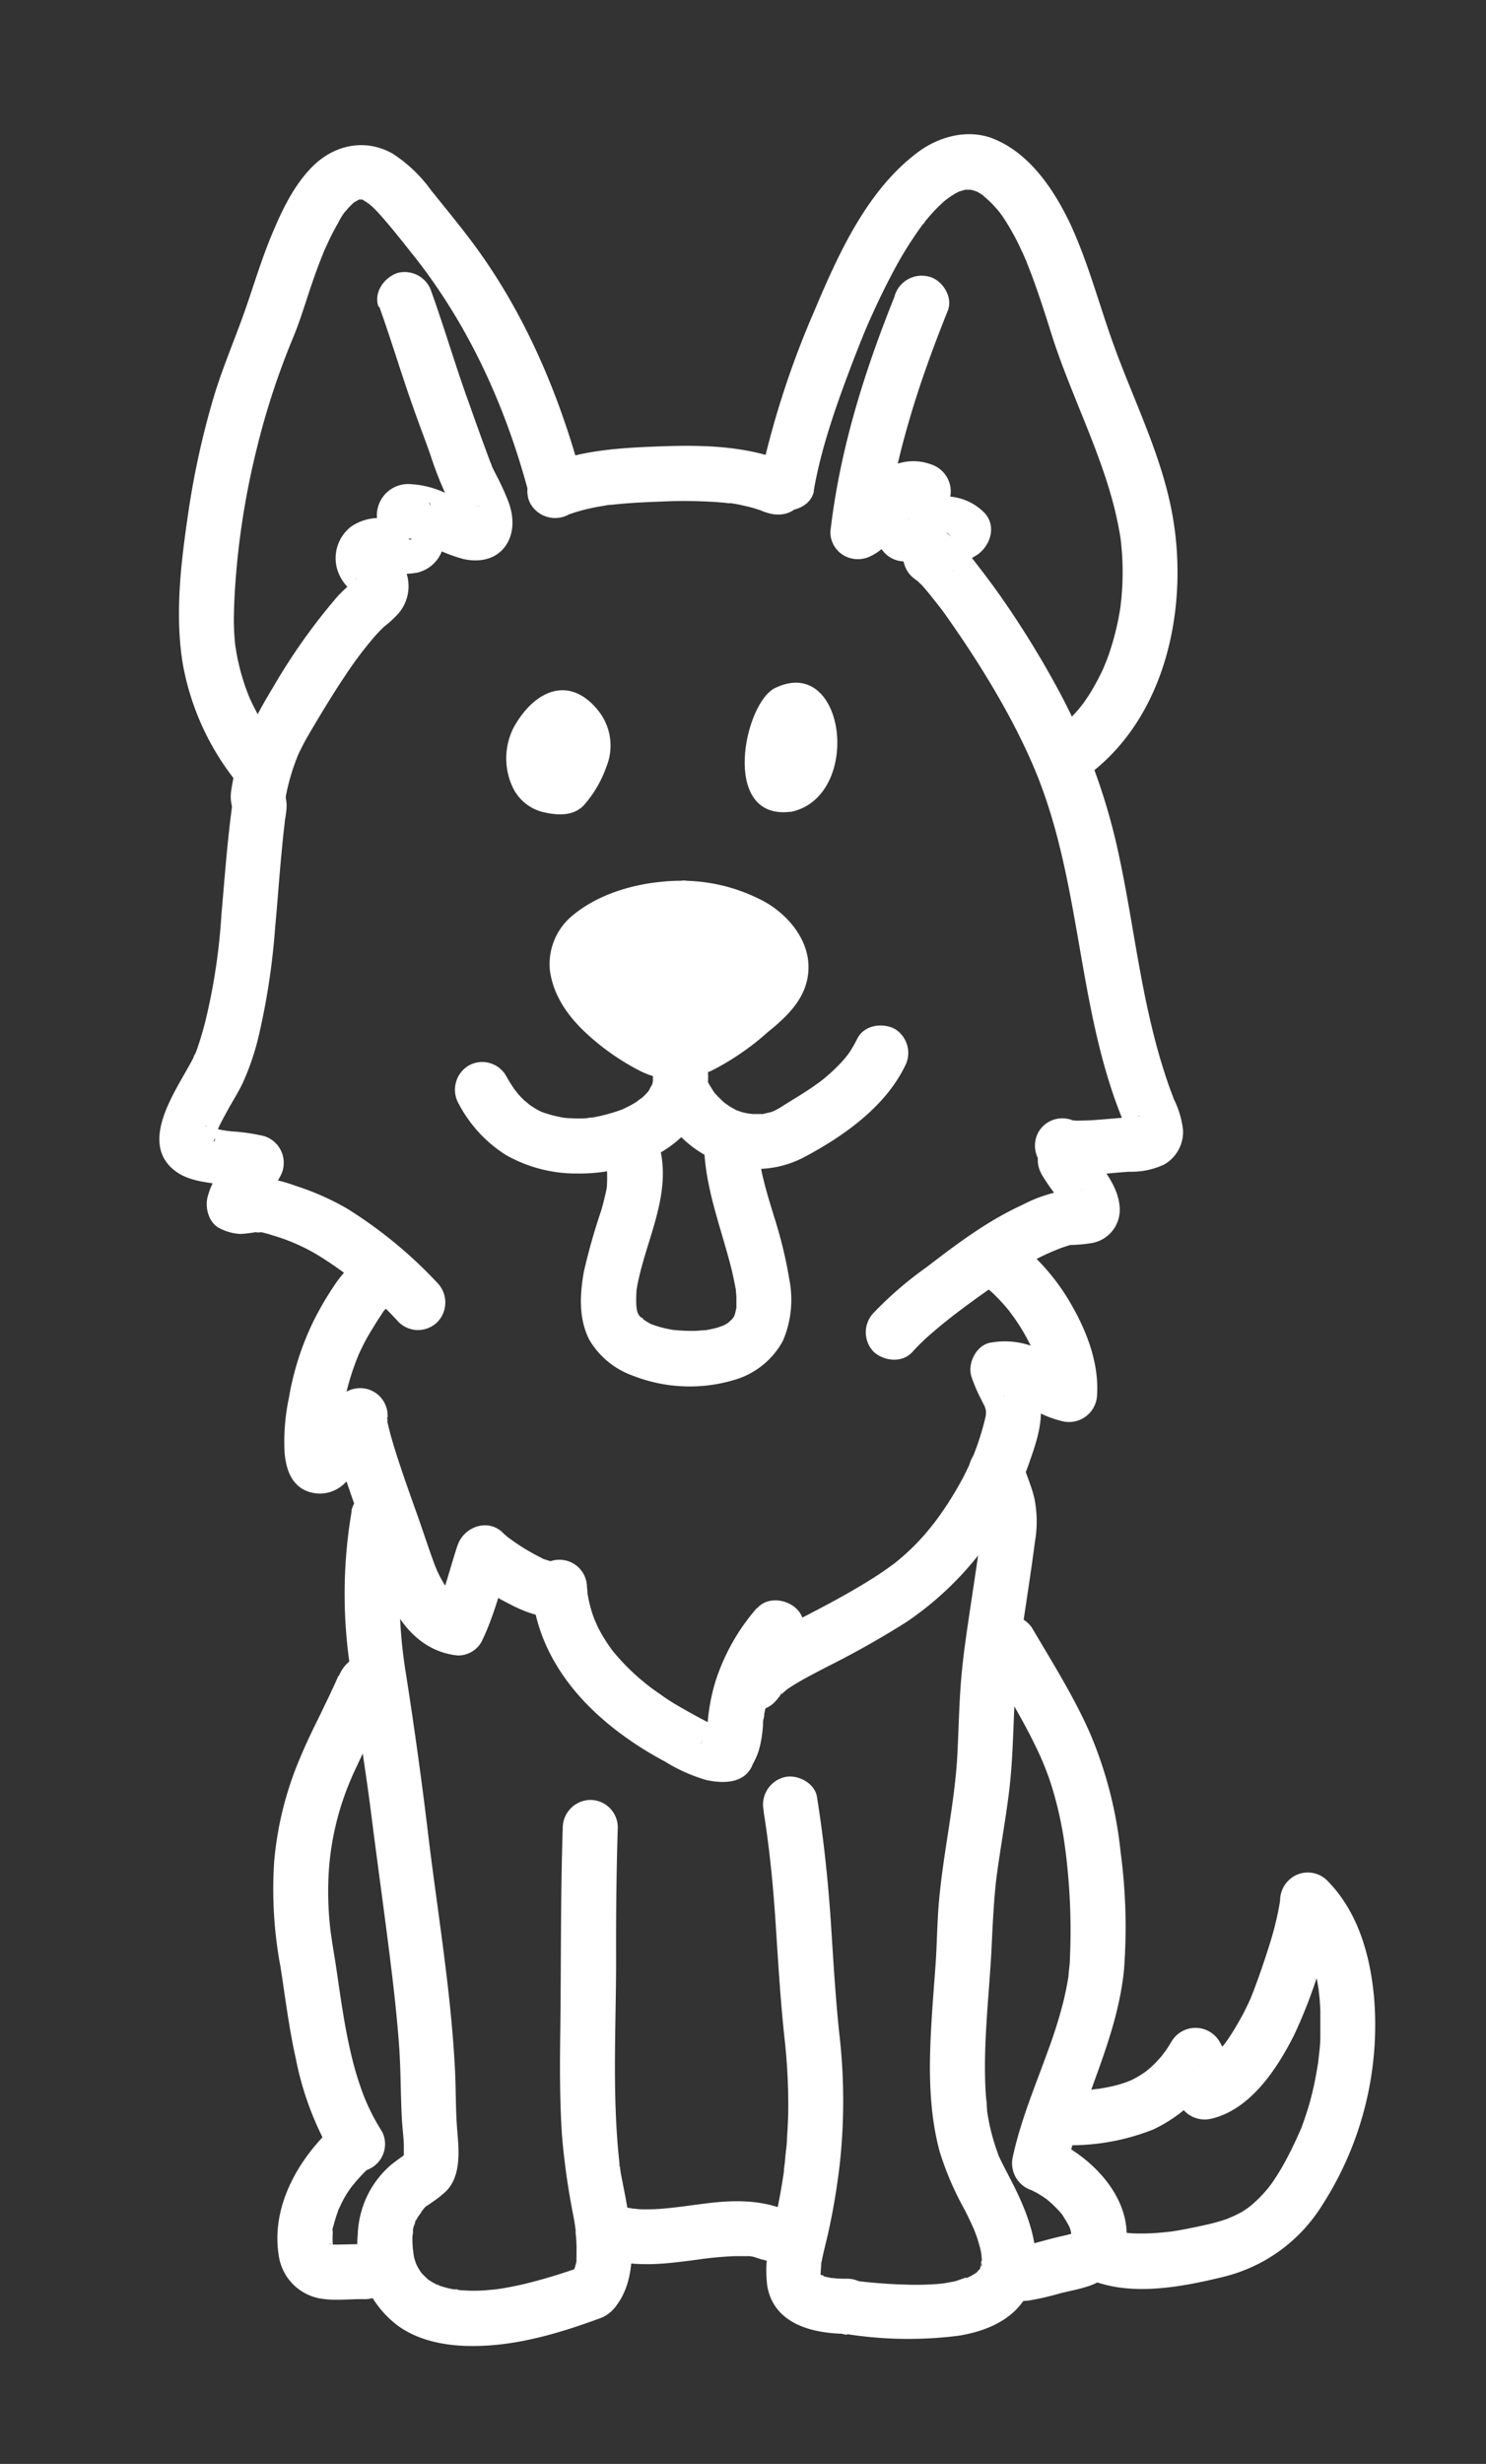 <svg id="Capa_1" data-name="Capa 1" xmlns="http://www.w3.org/2000/svg" viewBox="0 0 216 357.86"><rect x="0" y="0" width="216" height="357.86" fill="#333333" stroke="none"/><defs><style>.cls-1{fill:#fff;}</style></defs><title>Perro grande</title><path class="cls-1" d="M84.24,117.49a3.42,3.42,0,0,0,.62-.53,16.77,16.77,0,0,0,3.26-5.54A8.13,8.13,0,0,0,87,103.26c-4.22-5.31-9.31-3-12.3,2.33a9.88,9.88,0,0,0-.13,8.85A6.63,6.63,0,0,0,79.17,118C80.81,118.36,82.74,118.53,84.24,117.49Z"/><path class="cls-1" d="M115,117.91c10.4-2.23,8-22.93-2.31-18-4.54,2.16-8,19.17,2.14,18Z"/><path class="cls-1" d="M118.28,71.3c1.12-6.53,3.48-13,5.83-19.16.4-1,.81-2.09,1.24-3.12.09-.25.19-.49.29-.73s.42-.92.16-.36.14-.34.2-.49.25-.56.37-.84c.91-2.05,1.87-4.08,2.9-6.07s2-3.73,3.18-5.51c.56-.86,1.14-1.7,1.75-2.52.37-.51.25-.13-.1.12a2.83,2.83,0,0,0,.4-.5c.31-.37.62-.74.94-1.09a21.36,21.36,0,0,1,1.78-1.78l.42-.35c.48-.43,0,0-.26.18.35-.18.65-.48,1-.68a8.92,8.92,0,0,1,.85-.49c.16-.08.34-.15.49-.24s-1,.36-.31.15l.86-.25c.2-.06.87-.14.05,0s-.15,0,0,0l1,0c.66,0-.7-.14-.49-.07a4.64,4.64,0,0,0,.51.11c.24.07,1.31.47.55.16s-.13-.06,0,0l.51.28.44.29c.69.43-.26-.24-.15-.14.48.46,1,.87,1.47,1.35.26.27.51.55.76.83.1.11.68.83.41.48s.28.4.37.53c.22.32.44.65.65,1a34.17,34.17,0,0,1,2.14,4c.18.37.35.75.51,1.13l.22.49c0-.06-.23-.56-.06-.13.3.79.62,1.57.91,2.36,1.06,2.88,2,5.81,2.91,8.73,2.18,6.72,5.25,13.09,7.51,19.78.61,1.81,1.16,3.64,1.61,5.51.22.93.42,1.87.59,2.81a19.06,19.06,0,0,1,.31,2.24,36.86,36.86,0,0,1,.16,5c0,.75-.07,1.51-.13,2.26,0,.36-.08.71-.11,1.06,0,.06-.08.65,0,.17s-.09.54-.08.53a40.27,40.27,0,0,1-1,4.58c-.19.69-.41,1.38-.64,2.06-.12.35-.24.68-.37,1-.07.18-.59,1.42-.27.71a34.68,34.68,0,0,1-2.16,4.09c-.38.59-.78,1.17-1.19,1.73.44-.6-.2.24-.35.42s-.53.61-.81.9a18.39,18.39,0,0,1-1.49,1.44c-.11.1-1,.8-.66.57s-.59.41-.71.49a4.07,4.07,0,0,0-1.43,5.47c1.1,1.72,3.62,2.7,5.47,1.44,12.39-8.44,15.83-25.51,13-39.44-1.61-7.93-5.21-15.21-8-22.74-2.31-6.18-3.9-12.59-6.69-18.6C153.13,27.4,149.49,22,144,20c-3.62-1.24-7.64-.1-10.61,2.13-7.41,5.55-11.57,14.85-15.07,23.15a130.35,130.35,0,0,0-7.41,22.37c-.11.49-.21,1-.3,1.48-.35,2,.55,4.41,2.79,4.92,1.94.44,4.55-.59,4.92-2.79Z"/><path class="cls-1" d="M130,43.14c-4.42,11-7.95,22.28-9.3,34.1a3.93,3.93,0,0,0,2,3.46,4.15,4.15,0,0,0,4,0c1.86-.91,3.09-2.67,4.43-4.17.29-.33.6-.65.92-1,.66-.62.08,0,0,0s.6-.38.63-.4c.54-.42-.6.2-.18.06.78-.25-.11.1-.23,0h.38c.31,0,.17,0-.41-.07,0-.07.8.23.84.24l-2.79-4.92a13.26,13.26,0,0,1-.37,1.41c-.17.44-.19.49-.05.16-.12.25-.23.5-.36.74-.46,1-1,1.87-1.49,2.79a4,4,0,0,0,3.46,6,16.88,16.88,0,0,0,4.6-.94c.33-.1.65-.2,1-.28l.33-.07c.46-.09.43-.08-.09,0,.73.24-.46-.22,0,0,.28.07.21,0-.21-.13.38.23.39.23,0,0L138,73.8c-1.56,1.1-3.31,1.65-4.7,3a7.55,7.55,0,0,0-1.71,2.3,4.18,4.18,0,0,0,.92,4.61,7.49,7.49,0,0,0,1.15.86c.31.18-.29-.21-.29-.22a3.79,3.79,0,0,0,.53.53c.77.84,1.48,1.74,2.18,2.63.25.31,1,1.26,1.42,1.88.71,1,1.4,2,2.08,3,2.34,3.46,4.56,7,6.58,10.67,1,1.79,1.93,3.62,2.81,5.47.42.9.83,1.79,1.22,2.7,0,0,.26.62.13.3l.2.5c.22.53.42,1,.63,1.58,6.17,16.14,5.59,34.06,12.45,50,0,.12.16.53,0,0s0,.1.08.24.17.59.29.86c.2.47,0-1,0-.12a2.88,2.88,0,0,1,1.32-2.35c-.46.29.26-.28.36-.14,0,0-.49.12-.53.13.83-.21-.11,0-.48,0-.57,0-1.15.08-1.72.13-1.6.13-3.19.29-4.79.37-.7,0-1.4.07-2.1,0-.22,0-1.18-.1-.35,0s.35.06.21,0c-.58-.18.94.49.54.24a4,4,0,0,0-5.47,1.43,4.09,4.09,0,0,0,1.43,5.48c2.24,1.39,5.64.81,8.12.6,1.23-.1,2.45-.23,3.67-.3a11.09,11.09,0,0,0,5.06-1.06,5.45,5.45,0,0,0,2.72-5,13.33,13.33,0,0,0-1.43-4.67c-.3-.7.24.64,0-.09l-.45-1.18c-.38-1.06-.74-2.14-1.07-3.21-.63-2-1.18-4.08-1.67-6.14-2-8.38-3-16.94-4.86-25.36a89.66,89.66,0,0,0-8.64-23.26,138.1,138.1,0,0,0-7.29-12q-2.13-3.14-4.47-6.13c-.75-1-1.51-1.89-2.31-2.8a9.43,9.43,0,0,0-1.32-1.21c-.19-.15-.4-.32-.61-.46-.88-.62.53.09.91,1l.55,2v-.09l-.55,2c.18-.36-.3.44-.33.42s.41-.44.44-.46c.17-.18.34-.36.52-.52-.43.38-.19.18.16,0a27.25,27.25,0,0,0,2.54-1.4c2-1.42,2.85-4.41.81-6.28a8,8,0,0,0-7.21-2,22.44,22.44,0,0,0-2.31.62c-.44.14-.87.28-1.31.39l-.64.13c.54-.07.59-.09.14-.07l3.45,6c1.2-2.21,2.62-4.51,3.07-7a4.13,4.13,0,0,0-2.79-4.92c-3.21-1.16-6.42.07-8.8,2.31-.77.73-1.44,1.57-2.14,2.37-.32.38-.65.76-1,1.11-.1.09-.83.79-.28.27s-.11,0-.3.12l6,3.45c.15-1.3.26-2.07.5-3.52s.48-2.74.76-4.09c.59-2.8,1.3-5.56,2.1-8.3,1.58-5.46,3.54-10.79,5.65-16.06.78-2-.85-4.48-2.79-4.92A4.1,4.1,0,0,0,130,43.14Z"/><path class="cls-1" d="M151.37,170.5a29.7,29.7,0,0,0,1.8,2.67c.38.57.77,1.15,1.12,1.74l.44.81c.47.83-.33-.74.09.22.31.71,0-.21,0-.26,0-1.23.43-1.53,1.41-2.26,1.48-1.12,1.15-1,.77-.68-.58.43.38-.14.3,0a4.38,4.38,0,0,1-.59,0c-.4,0-.8,0-1.19.06a20.56,20.56,0,0,0-6.94,2.21c-5,2.28-9.51,5.66-13.85,9a53.44,53.44,0,0,0-7.74,6.66,4.08,4.08,0,0,0,0,5.66c1.52,1.39,4.18,1.67,5.66,0a30.08,30.08,0,0,1,2.81-2.72c.59-.51,1.18-1,1.78-1.49l.84-.67.49-.39c.84-.65-.66.5.2-.15,2.63-2,5.31-3.92,8.07-5.73,1-.65,2-1.3,3-1.88a31.73,31.73,0,0,1,3.71-1.77,17.39,17.39,0,0,1,1.71-.61c1.36-.42-.47-.09.25-.1a20.77,20.77,0,0,0,3.25-.29,4.91,4.91,0,0,0,4-5.09c-.22-3.6-2.94-6-4.53-9A4,4,0,0,0,152.8,165a4.08,4.08,0,0,0-1.43,5.47Z"/><path class="cls-1" d="M142.84,186.53l.49.36c-.4-.31-.42-.33-.07,0s.66.57,1,.87c.59.56,1.15,1.15,1.69,1.76q.48.54.93,1.11c-.48-.61.41.57.49.69.55.77,1.06,1.57,1.53,2.39s.89,1.66,1.29,2.52c.19.43.21.45,0,.07.09.23.18.46.26.69.15.4.28.8.41,1.2a20.47,20.47,0,0,1,.59,2.55c-.16-1,0,.4,0,.59,0,.43,0,.86,0,1.28l5.06-3.85a8.76,8.76,0,0,1-1.44-.4c.87.32-.26-.18-.54-.34-.86-.5-1.67-1.07-2.53-1.56a11.56,11.56,0,0,0-8-1.46c-2.07.34-3.41,3-2.8,4.92a22.64,22.64,0,0,0,1.34,3.17c.18.36.35.71.54,1.06s.21.65-.05-.18c.07.23.15.45.22.68s.12.76.07.21,0,.14,0,.28-.08.84,0,.41-.11.4-.13.51c-.28,1.16-.62,2.31-1,3.44-.18.53-.38,1.06-.58,1.59-.1.26-.2.52-.31.78.07-.16.24-.53-.1.21-.49,1.1-1,2.17-1.59,3.22a47.94,47.94,0,0,1-3.79,5.85c.3-.39-.6.76-.68.85-.35.43-.71.86-1.09,1.28a32.37,32.37,0,0,1-2.49,2.48c-.36.32-.73.64-1.1.94l-.64.52c.43-.33-.12.08-.18.12-1,.72-2,1.42-3.07,2.07-3.56,2.24-7.33,4.18-11.07,6.11s-7.79,3.84-9.44,7.8c-.8,1.94.87,4.48,2.8,4.92,2.33.53,4-.72,4.92-2.8-.44,1.07-.31.72-.15.47-.62,1-.41.45-.21.3a8.18,8.18,0,0,0,.75-.69c-.71.69.1-.07.37-.25.44-.3.89-.58,1.35-.85,1.38-.82,2.82-1.55,4.25-2.3a132.42,132.42,0,0,0,11.68-6.58A46.64,46.64,0,0,0,149.76,212c.92-2.61,1.83-5.46,1.46-8.24a11.78,11.78,0,0,0-1.2-3.68c-.22-.45-.46-.88-.68-1.33-.1-.2-.19-.39-.28-.59.3.67,0-.16-.11-.4l-2.79,4.92c-.38.06-.43,0,0,0l.65,0c-.53,0-.43-.09,0,.07.19.06.4.14.59.19.47.13-.5-.32-.1,0a3.19,3.19,0,0,0,.55.29c.41.23.81.48,1.2.73a15.12,15.12,0,0,0,5.35,2.45,4.08,4.08,0,0,0,5.07-3.86c.27-4.51-1.46-9.09-3.67-12.94a31.3,31.3,0,0,0-8.91-10,4,4,0,0,0-5.47,1.43,4.1,4.1,0,0,0,1.43,5.47Z"/><path class="cls-1" d="M110,233.57a30.15,30.15,0,0,0-6,10.63,28,28,0,0,0-1.12,5.82c0,.16-.22,1.67-.07.8-.06.36-.15.7-.22,1.05s-.14.42,0-.06c-.09.16-.17.32-.25.48-1.09,2.28-.23.15.38-.33l1.77-1c1.65-.36.57-.19-.11-.2s.48.27-.23-.07c-.24-.07-.46-.15-.69-.24.32.14.34.15.09,0-1.28-.61-2.53-1.3-3.77-2S97.22,247,96,246.09c-.61-.41-1.2-.84-1.79-1.28.54.41-.22-.18-.35-.29l-.85-.7a32.5,32.5,0,0,1-3.13-3.08c-.24-.27-.47-.55-.7-.82-.76-.9.42.62-.26-.33-.42-.59-.83-1.18-1.2-1.8s-.72-1.24-1-1.88c-.09-.21-.43-1-.17-.36-.13-.33-.26-.67-.38-1a20.22,20.22,0,0,1-.62-2.28,6.25,6.25,0,0,0-.15-.75,7.52,7.52,0,0,0-.08-1,4,4,0,0,0-6-3.45c.73-.28.91-.35.52-.23s-.21,0,.2,0c.94-.17-.56-.18.31,0s-.17-.05-.32-.09-.46-.14-.69-.22l-.36-.13.35.15a2.84,2.84,0,0,1-.75-.35q-.83-.4-1.62-.87c-1-.56-1.89-1.16-2.79-1.81l-.54-.39c-.62-.44.69.59.21.16-.21-.2-.45-.37-.65-.58-2.19-2.28-5.76-1-6.69,1.76-1.09,3.25-2,7.12-3.31,9.88l3.45-2c1.11.11-.08-.08-.35-.18,1,.35-.1-.14-.33-.29.85.55-.15-.18-.33-.37s-.94-1.2-.39-.4a19.92,19.92,0,0,1-1.33-2.21c-.2-.38-.37-.76-.54-1.14.44,1-.09-.23-.16-.42-.92-2.48-1.73-5-2.62-7.5-1.07-3-2.14-6-3.09-9-.39-1.25-.77-2.51-1.06-3.78-.06-.25-.11-.5-.16-.75-.11-.61.18-.71,0,.27a2.13,2.13,0,0,0,0-.5c-.09-.73-.2,1-.08.6a4,4,0,0,0-6.69-3.89c-1.51,1.78-2.61,3.88-3.93,5.79-.08.12-.17.22-.25.34s.52-.59.23-.29-.31.37-.47.54-.7.59-.12.18.24-.16.12-.1c-.46.25.58-.24.57-.23A3.22,3.22,0,0,1,49,210.13a1.85,1.85,0,0,1,.44.77,2.31,2.31,0,0,0-.12-.52c-.12-.33.08.54.07.56s0-.34,0-.44a27.2,27.2,0,0,1,.09-3.13c0-.32,0-1.4.19-1.64,0,0-.14.9-.07.48,0-.11,0-.22.05-.33s.07-.47.11-.71a37.05,37.05,0,0,1,2.3-8.25c0,.09-.17.38,0,0,.11-.27.23-.53.36-.79.22-.46.44-.92.68-1.37.42-.79.89-1.54,1.36-2.31s.87-1.34,1.28-2c.23-.38-.06.07-.11.13.14-.17.3-.32.43-.49.3-.38.14,0,0-.1-.22.15-.24.17-.07.06s.15-.12-.38.13a4.08,4.08,0,0,0,2.8-4.92c-.64-1.95-2.81-3.52-4.92-2.79-2.31.79-3.79,2.52-5.09,4.52a44.74,44.74,0,0,0-2.85,4.93A41,41,0,0,0,42,203a30.52,30.52,0,0,0-.62,8.19c.23,2,.79,4,2.63,5.09a5.11,5.11,0,0,0,6.11-.87,19.27,19.27,0,0,0,3.16-4l1.34-2.11c.16-.26.32-.52.5-.77s.15-.21.21-.32c.33-.56-.64.78-.26.34l-6.69-3.89c-.53,2,.12,4.29.68,6.26.7,2.52,1.56,5,2.42,7.46s1.83,5.1,2.72,7.65a52.37,52.37,0,0,0,2.86,7.28c2,3.78,5.11,6.7,9.49,7.13a3.9,3.9,0,0,0,3.45-2c1.85-3.78,2.79-7.83,4.13-11.79l-6.69,1.76a25.51,25.51,0,0,0,6.14,4.3c2.91,1.57,6.5,3.07,9.69,1.34l-6-3.45c.68,9.44,6.55,16.76,14.07,22a49.16,49.16,0,0,0,5.29,3.23,24.33,24.33,0,0,0,6,2.69c2.28.5,5.28.59,6.56-1.78.18-.33.3-.71.45-1.05-.55,1.28-.31.69-.17.45a11.2,11.2,0,0,0,.8-1.81,17.26,17.26,0,0,0,.64-3.92c0-.25,0-.5.07-.74s.27-1.21,0-.33c.15-.55.25-1.13.4-1.68a25,25,0,0,1,1.13-3.43c-.29.69.37-.72.45-.88.26-.49.53-1,.82-1.45s.69-1.06,1.06-1.58c0-.07.45-.59.09-.13.25-.32.52-.63.78-.94,1.35-1.6,1.68-4.12,0-5.66-1.49-1.37-4.21-1.7-5.66,0Z"/><path class="cls-1" d="M115.05,67.39c-5.92-2.59-12.44-2.8-18.81-2.57-5.93.22-12.14.51-17.61,3-1.91.88-2.53,3.78-1.44,5.48a4.13,4.13,0,0,0,5.48,1.43c.91-.42-.82.25.21-.08.27-.08.53-.18.81-.27.57-.17,1.16-.33,1.75-.47s1.37-.29,2.07-.41l.95-.16c.28,0,.86-.11.26,0,2.5-.3,5-.4,7.52-.5a71.64,71.64,0,0,1,8.16.1l1,.09s1.29.16.5,0c.63.09,1.27.2,1.9.34s1.21.27,1.81.45c.35.1.7.21,1,.33.17.06,1.14.47.36.12,1.91.84,4.38.63,5.47-1.43.92-1.73.61-4.58-1.43-5.47Z"/><path class="cls-1" d="M84.28,68.41C81,56.57,76,45,68.61,35.14c-1.93-2.58-4-5.07-6-7.57A20.63,20.63,0,0,0,57,22.27c-4.09-2.25-8.61-1.17-11.76,2.1-2.8,2.9-4.48,6.68-6,10.36-1.28,3.18-2.29,6.46-3.4,9.7-1.54,4.48-3.45,8.8-4.81,13.36a120.58,120.58,0,0,0-3.8,17.65c-1,6.88-1.78,14-.68,20.87a38.06,38.06,0,0,0,7.55,16.91c1.26,1.66,3.5,2.7,5.47,1.44,1.64-1.06,2.79-3.69,1.43-5.48a40.83,40.83,0,0,1-4.07-6.46c-.29-.58-.58-1.18-.83-1.78.25.6-.24-.64-.32-.86a32.41,32.41,0,0,1-1.1-3.76c-.14-.58-.25-1.16-.35-1.74,0-.17-.16-1-.07-.32l-.09-.8A33.48,33.48,0,0,1,34,89.33c.05-2.79.26-5.59.54-8.37a115.65,115.65,0,0,1,2.83-16A109.58,109.58,0,0,1,42.62,49c1.07-2.57,1.84-5.26,2.75-7.89q.85-2.49,1.85-4.92c-.33.82,0,0,.16-.33s.38-.83.58-1.25c.37-.75.76-1.5,1.19-2.23a9.27,9.27,0,0,1,1.3-2s-.63.74-.19.26c.11-.11.2-.24.3-.35a11.36,11.36,0,0,1,.85-.85c.11-.1.32-.22.39-.34,0,.08-.83.53-.32.27a4.71,4.71,0,0,0,.76-.44c.35-.28-1,.29-.35.15a2.15,2.15,0,0,0,.36-.11c.89-.31-.89-.07,0,0a2.46,2.46,0,0,0,.47,0c.45-.06-1.14-.18-.12,0,.21.05.61.31,0,0l.6.34s.89.64.47.3.45.42.42.39a17.55,17.55,0,0,1,1.27,1.32c1.72,1.93,3.32,4,4.92,6C68,47.13,73.24,58.5,76.56,70.54a4,4,0,0,0,7.72-2.13Z"/><path class="cls-1" d="M55.13,44.54C56.85,49.32,58.29,54.18,60,59c.84,2.41,1.77,4.79,2.61,7.21a53,53,0,0,0,2.69,6.68c.38.75.77,1.5,1.11,2.26-.31-.69.13.42.2.66a2.2,2.2,0,0,1,.13.6l-.08-.5c0,.38,0,.36,0-.08a2.94,2.94,0,0,1,1.71-2.17,3.09,3.09,0,0,1,1.09-.24h-.35c1.35.12.43.07,0,0s-.68-.22-1-.34c-.93-.32.53.26-.14,0l-1-.45c-.66-.31-1.31-.63-2-.92a13.76,13.76,0,0,0-5.19-1.39,4.56,4.56,0,0,0-5,4.45c0,1.61.93,2.72,1.73,4,.06.1.29.65.38.68s-.35-1-.21-.45c0,.09-.09-1-.09-.66a3.06,3.06,0,0,1,1.88-2.73c.61-.3.36-.13.15-.08s1.13,0,.49-.06c-1.11-.09-2.24-.16-3.36-.21a7.18,7.18,0,0,0-4.75,1.25,5.8,5.8,0,0,0-2,6.12,6.45,6.45,0,0,0,1.73,2.83c.25.24.53.46.79.69,0,0,.4.36.39.37l-.3-.41c.17.3.18.29,0,0l-.11-.24a1.79,1.79,0,0,1,.1-1.49c0-.15.1-.31-.05.05.26-.62.28-.31,0-.12s-.32.29-.48.42a20.57,20.57,0,0,0-2.1,2,87.4,87.4,0,0,0-9.27,13.08c-2.88,4.73-5.29,9.52-6.1,15.06-.3,2.06.51,4.4,2.8,4.92,1.89.43,4.59-.58,4.92-2.79A30.91,30.91,0,0,1,43.19,110a9.19,9.19,0,0,1,.48-1.07c.26-.53.53-1.06.82-1.57.56-1,1.17-2,1.76-3,1.24-2.06,2.5-4.11,3.84-6.1a54.24,54.24,0,0,1,3.79-5.13,20.09,20.09,0,0,1,2-2.15A15.26,15.26,0,0,0,58,89a6.07,6.07,0,0,0,.07-7.63,7.65,7.65,0,0,0-1.75-1.75c-.31-.18.2.28.23.35a2.54,2.54,0,0,1,.28,1.15c0-.67-.09.39-.11.44q.12-.44-.09.15a2,2,0,0,1-.59.88c.14-.14.31-.19-.17.12-.1.06-1.25.61-.86.47a2.09,2.09,0,0,1,.34-.08c.46-.1-1,0-.5.07s1.2,0,1.8.06a12.73,12.73,0,0,0,4-.06,5.08,5.08,0,0,0,3.92-4.84A7.49,7.49,0,0,0,63,74l-.41-.6c-.33-.47-.13-.75.09.33,0,0-2.65,5.58-3.29,4.51,0,0,.27,0,.3,0s.7.1.15,0,.43.1.54.13.44.13.65.2c.91.3-.51-.26,0,0l1.87.88a22.12,22.12,0,0,0,4.49,1.75c2.25.48,4.57.11,6-1.79s1.31-4.4.52-6.52a36.79,36.79,0,0,0-1.61-3.57c-.23-.44-.46-.89-.68-1.34-.08-.18-.17-.35-.25-.53.27.61,0-.17-.13-.41-1-2.7-2-5.44-2.95-8.16-2-5.43-3.6-11-5.56-16.45a4.08,4.08,0,0,0-4.92-2.79c-1.93.62-3.55,2.81-2.79,4.92Z"/><path class="cls-1" d="M33.92,115.78c-.83,5.66-1.23,11.35-1.73,17a88.48,88.48,0,0,1-2.38,15.72c-.32,1.21-.67,2.41-1.07,3.6-.12.35-.25.69-.37,1-.17.52-.48.56.13-.26a6.4,6.4,0,0,0-.43.87c-.8,1.53-1.71,3-2.52,4.52-2,3.74-4.21,8.88.07,11.95,1.81,1.3,4.23,1.54,6.37,1.82.93.12,1.87.22,2.81.33l.63.07c.53.05-.94-.16-.25,0a10,10,0,0,1,1.06.23l-2.39-5.88c-1.3,2.36-3,4.48-3.69,7.16-.38,1.57.22,3.79,1.84,4.52a7.31,7.31,0,0,0,2.94.79,17.1,17.1,0,0,0,2.45-.31c-.73.09,1,.14.32,0a15.81,15.81,0,0,1,1.88.5A28.13,28.13,0,0,1,46,182.17,54.6,54.6,0,0,1,57.93,192a4,4,0,0,0,5.66,0,4.09,4.09,0,0,0,0-5.66,65.08,65.08,0,0,0-13.16-10.82,38.16,38.16,0,0,0-7.49-3.3,21.19,21.19,0,0,0-4-1.06,8.24,8.24,0,0,0-2.16-.08c-.49.05-1,.13-1.47.21l-.27.05a1.23,1.23,0,0,1,1,.27l1.83,4.52c.06-.24.13-.47.2-.71-.12.4-.09.15,0-.11.27-.54.58-1.07.9-1.59.58-1,1.21-1.87,1.75-2.84A4.06,4.06,0,0,0,38.37,165a28.74,28.74,0,0,0-4.81-.69l-1.14-.14c-.57-.06.76.15.21,0-.23,0-.47-.07-.7-.11-.71-.12-1.4-.39-2.11-.51-.51-.09.93.43.29.11a1.9,1.9,0,0,0-.32-.19c.26-.06,1,.94,1,1s.37,1.08.24.54c0,0,.2,1.16.09.55,0-.07.05-.34,0-.38.37.43-.24.92,0,.43.08-.2.12-.47.19-.68s.24-.66.36-1c-.38,1,.07-.09.19-.35.4-.82.84-1.62,1.28-2.42.71-1.28,1.5-2.53,2.14-3.86a37.3,37.3,0,0,0,2.32-6.82A102,102,0,0,0,40,134.61c.27-2.83.48-5.68.72-8.52q.2-2.22.42-4.44c.08-.73.16-1.46.25-2.19,0-.29.08-.59.11-.88-.08.64.1-.66.1-.67.31-2.06-.51-4.4-2.79-4.92-1.9-.43-4.6.58-4.92,2.79Z"/><path class="cls-1" d="M99.14,131.92c-4.93,0-15.28,2.24-15.28,8.11,0,5.17,7.67,10.44,11.76,12.37,4.66,2.21,10.9-3.57,14.52-6.43,3.9-3.08,4.75-6.57.83-10.26C108.44,133.34,102.37,131.78,99.14,131.92Z"/><path class="cls-1" d="M99.14,127.92c-5.46,0-11.6,1.48-15.86,5a9.14,9.14,0,0,0-3.36,7.9c.44,3.65,2.56,6.69,5.2,9.16a34.9,34.9,0,0,0,7.8,5.5c3.56,1.83,7,1.57,10.56,0a38.34,38.34,0,0,0,8.14-5.59c3-2.42,5.83-5.16,5.9-9.29.08-4.43-3.46-8.32-7.29-10.1a25.24,25.24,0,0,0-11.09-2.58,4,4,0,0,0,0,8,14.72,14.72,0,0,1,1.63.05l.6.06c-1.06-.12,0,0,.21.06a22.94,22.94,0,0,1,4,1.08l.65.24c-.87-.34.14.08.26.14a11.33,11.33,0,0,1,1.36.77c.25.16.79.75.1.05.28.28.58.55.85.84.58.61.29.34.18.19.15.21.66,1.46.43.67.09.31.08,1.12.1.22,0,.21,0,.41,0,.63.06-1,0-.07-.13.17.3-.88-.13.1-.21.26s-.44.56,0,.07a9.78,9.78,0,0,1-.83.87c-.52.49-1.08.92-1.64,1.37l-1.44,1.17c-.22.18-1.43,1.12-.78.63a32.61,32.61,0,0,1-3.34,2.26,17.3,17.3,0,0,1-1.66.85c.78-.34.11,0-.1,0l-.76.23c-.27.06-1.15.09-.12.06l-.73,0c-.4,0-.74-.25.06,0a5.12,5.12,0,0,1-.56-.15c.49.22.55.24.19.07-.9-.47-1.79-.94-2.66-1.48-.51-.32-1-.65-1.52-1-.24-.16-.47-.33-.7-.5l-.42-.31c.35.26.34.25,0,0a27.62,27.62,0,0,1-2.77-2.64c-.15-.17-.29-.34-.43-.52.58.72-.07-.12-.15-.24a8.3,8.3,0,0,1-.49-.81c-.13-.23-.38-1-.11-.13-.08-.27-.16-.56-.26-.83-.31-.84,0,.84,0,0a4.51,4.51,0,0,0,0-.52c0-.86-.14,1,0,.13s-.15-.06-.1.1a2.08,2.08,0,0,1,.22-.41c.26-.41.14-.72-.09,0,.07-.23.49-.54.67-.71l.38-.33c-.48.36-.55.42-.2.16l.44-.29a12,12,0,0,1,1.45-.79c.19-.1,1.08-.44.08-.06l.82-.31c.59-.21,1.2-.4,1.81-.56s1.22-.31,1.84-.44c.24,0,1.48-.41,1.65-.28-.22-.17-.86.1,0,0l.75-.07c.52,0,1.05-.06,1.57-.06a4,4,0,1,0,0-8Z"/><path class="cls-1" d="M94.78,155.49c.08.3.16,1.52.13.4,0,.37,0,.73,0,1.1,0,.71.22-.87-.05.23,0,.16-.09.33-.15.49-.15.4-.11.32.12-.25a7.75,7.75,0,0,0-.48.88l-.14.21c-.25.35-.19.28.16-.19a10.49,10.49,0,0,1-1.5,1.46c.87-.74-.08,0-.29.16s-.63.39-.95.57l-.75.38-.51.24.17-.07a25.07,25.07,0,0,1-4.15,1.16l-.4.06c-.44.07-.34.06.29,0a3.48,3.48,0,0,0-1,.09,19.78,19.78,0,0,1-2.31,0c-.48,0-1-.07-1.44-.13.71.09,0,0-.29-.08a17.67,17.67,0,0,1-2.49-.7c-.42-.16-.39-.15.1.05l-.55-.27a10.93,10.93,0,0,1-1-.6c-.25-.16-.49-.34-.74-.51.85.61-.19-.21-.35-.35s-.58-.58-.86-.88c-.13-.15-.92-1.22-.37-.43-.51-.74-1-1.49-1.43-2.28a4,4,0,0,0-5.47-1.44,4.08,4.08,0,0,0-1.43,5.47,19.54,19.54,0,0,0,6.87,7.48,20.75,20.75,0,0,0,10.45,2.7c5.53.09,12.21-1.93,15.94-6.2a11.62,11.62,0,0,0,2.62-10.85,4,4,0,0,0-7.72,2.13Z"/><path class="cls-1" d="M96.2,161.5c4.21,7.31,13.2,10.58,20.83,6.49,5.63-3,11.59-7.22,14.47-13.07a4.09,4.09,0,0,0-1.43-5.48c-1.8-.95-4.49-.57-5.47,1.44a17.9,17.9,0,0,1-1.26,2.16c-.11.15-.76.94-.23.32l-.69.8a26,26,0,0,1-3.28,3c.73-.57-.13.09-.23.16l-.77.54c-.55.38-1.12.75-1.69,1.11L114,160.49a14,14,0,0,1-1.78,1c.64-.28,0,0-.32.07s-.65.15-1,.24c-.89.24.6,0-.24,0-.38,0-.75,0-1.13,0s-1.38-.19-.38,0c-.32-.06-.64-.12-1-.2s-.62-.19-.93-.29c-.85-.25.47.3-.24-.1-.34-.19-.68-.36-1-.57-.16-.1-1.1-.81-.42-.25a18.14,18.14,0,0,1-1.48-1.43c-.62-.64.2.38-.26-.3-.27-.41-.53-.82-.78-1.24a4,4,0,1,0-6.9,4Z"/><path class="cls-1" d="M88,168.63c.08.33.15.67.23,1-.21-.94,0,.09,0,.28a20.18,20.18,0,0,1,0,2.06c-.06,1.13.18-.79,0,.33-.06.35-.12.7-.2,1-.18.84-.4,1.66-.63,2.48a90.17,90.17,0,0,0-2.53,8.91c-.59,3.28-.79,6.94.85,10a12,12,0,0,0,6.29,5.12,22.58,22.58,0,0,0,14.65.63,11.73,11.73,0,0,0,7.13-5.68,15.15,15.15,0,0,0,.94-8.95,63.71,63.71,0,0,0-2.18-9c-.55-1.82-1.13-3.64-1.57-5.49a19.28,19.28,0,0,1-.64-5.27,4,4,0,0,0-8,0c.06,6.36,2.48,12.23,4,18.32.24,1,.44,2,.63,3s-.07-.9,0,.09c0,.28.06.56.07.85,0,.55,0,1.1,0,1.65,0,.93.22-.89,0,0-.06.21-.09.42-.15.64,0,.06-.19.62-.2.61s.44-.85,0,0c-.13.23-.65.85,0,.06-.12.14-.24.28-.37.41s-.86.72,0,.13c-.34.24-.69.44-1.06.66-.6.35-.14.09,0,0-.29.12-.59.22-.89.32s-.78.21-1.18.29l-.58.11c-.88.18,1-.09.06,0-.53,0-1.06.09-1.59.1a26.52,26.52,0,0,1-3.09-.12c-1-.08.9.18-.08,0l-.7-.13a16.4,16.4,0,0,1-1.77-.45l-.64-.22c-.77-.25,0,.1.08,0-.13.1-1.21-.64-1.36-.74a3.56,3.56,0,0,0-.41-.29c.43,0,.57.57.06,0-.11-.14-.43-.36-.48-.53.23.82.34.39.08,0l-.11-.21c-.18-.38-.15-.28.11.3-.1-.07-.17-.58-.2-.7s-.14-1.1-.09-.49,0-.49,0-.49a16,16,0,0,1,.08-2.08c0,.16-.14.8,0,0,.08-.47.17-.94.28-1.41,1.43-6.4,4.78-12.59,3-19.3A4,4,0,1,0,88,168.63Z"/><path class="cls-1" d="M51.12,219.47a71.16,71.16,0,0,0-.4,21.46c1,7.61,2.31,15.17,3.24,22.55.95,7.54,2,14.89,2.89,22.21.47,3.8.88,7.6,1.16,11.41.26,3.57.21,7.14.41,10.7.07,1.2.22,2.4.28,3.59,0,.67,0,1.33,0,2,0,.35-.22.51,0-.18-.41,1.1.3-.26.53-.55-.14.18-.79.65,0,0l-.75.54c-.58.42-1.18.84-1.73,1.3a13.9,13.9,0,0,0-3,3.71A14.14,14.14,0,0,0,52,324.55a14.8,14.8,0,0,0,5.87,13.26c3.11,2.24,7.18,2.95,10.94,2.92,6.27,0,12.5-1.86,18.34-4,2-.71,3.5-2.75,2.8-4.92-.63-1.92-2.82-3.56-4.92-2.79a79.77,79.77,0,0,1-8.8,2.7c-1.17.27-2.35.51-3.54.7-.2,0-.4.06-.6.09,1.09-.17.11,0-.1,0l-1.65.15c-.9.05-1.82.07-2.73,0-.44,0-.89-.07-1.33-.1s0-.22.43.07a3,3,0,0,0-.8-.13,14.91,14.91,0,0,1-2-.52l-.41-.15c-.59-.19.26-.14.41.18-.07-.15-.77-.37-.94-.47s-.47-.29-.71-.44-.25-.22-.36-.25.82.71.46.36-.8-.76-1.18-1.17c-.58-.62.58.88.14.18-.14-.22-.29-.43-.43-.66s-.21-.37-.3-.56c-.51-1,.18.6,0,.09s-.29-.82-.4-1.24-.22-2.16-.15-.47c0-.84-.13-1.66-.09-2.51,0-.35.09-.71.09-1.06,0,1.67-.07.48,0-.08.06-.27.13-.53.21-.79l.1-.3c0-.05,0-.11.06-.16-.22,1.22-.46,1-.08.26.15-.29.32-.58.49-.86,0,0,.76-1,.29-.46.25-.3.69-1,1.09-1.15l-.42.32c.16-.11.32-.22.47-.34l.75-.53a15,15,0,0,0,1.82-1.45c2.2-2.2,1.9-5.81,1.66-8.64-.26-3-.2-6-.34-8.95-.19-3.72-.52-7.45-.93-11.16-.82-7.37-1.92-14.62-2.81-21.74Q60.94,255.41,59,243.06a70.54,70.54,0,0,1-.2-21.47c.35-2.05-.55-4.41-2.8-4.92-1.94-.44-4.54.59-4.92,2.8Z"/><path class="cls-1" d="M89.56,334.9c2.39-3.09,2.52-7.46,2.07-11.17-.24-2-.59-4.06-1-6.07-.15-.79-.31-1.57-.45-2.36,0-.2-.06-.39-.1-.58s-.24-.7,0-.16,0,.2,0,0l-.15-1.45c-1-10.07-.3-20.21-.38-30.31,0-5.8.06-11.59.25-17.38a4,4,0,0,0-4-4,4.07,4.07,0,0,0-4,4c-.33,9.91-.23,19.84-.36,29.76-.07,5-.08,10,.25,15a105.28,105.28,0,0,0,1.64,11.59c.1.52.19,1.05.27,1.57,0,.12.13.86.06.35s.06.53,0,.52a20.68,20.68,0,0,1,.14,2.94c0,.17,0,.33,0,.5,0,0-.06,1.06,0,.45s0,.11,0,.25-.11.51-.18.77-.12.38-.18.58c-.15.48-.1.11.06-.12-.28.41-.49.84-.79,1.25-1.29,1.66-.31,4.55,1.43,5.47,2.12,1.12,4.1.34,5.47-1.44Z"/><path class="cls-1" d="M49.19,243.39c.17-.42-.11.24-.12.27l-.35.8c-.24.53-.48,1-.73,1.58-.49,1-1,2.06-1.49,3.09-1,2-2,4.07-2.87,6.16a49.2,49.2,0,0,0-3.77,15,60.89,60.89,0,0,0,.91,15.36C41.46,290.06,42,294.55,43,299a44.83,44.83,0,0,0,5.64,14.62,4,4,0,0,0,6.91-4,30.93,30.93,0,0,1-2.69-5.26,46.87,46.87,0,0,1-1.82-6c-1-4.19-1.56-8.46-2.19-12.71-.33-2.17-.74-4.35-.92-6.27a47.85,47.85,0,0,1-.15-7.38,40.58,40.58,0,0,1,2.88-12.75c.3-.76.16-.39.09-.23l.42-1c.26-.58.53-1.15.8-1.73.52-1.09,1-2.17,1.58-3.25,1.2-2.46,2.35-4.94,3.4-7.47.81-1.93-.86-4.48-2.79-4.92-2.34-.53-4.06.72-4.92,2.8Z"/><path class="cls-1" d="M47.88,309.4c-4.81,4.67-8.47,11.32-7.36,18.2a7.4,7.4,0,0,0,5.66,6.16c2.29.49,4.56.11,6.87.17a4,4,0,1,0,0-8c-1.73,0-3.46.1-5.19.06-.28,0,1.12.28.28,0a2.35,2.35,0,0,0-.48-.14c.79.07.81.41.37.12s.75.67.29.24l-.23-.24c.42.57.54.72.38.45s-.44-.79-.1-.12,0-.18,0-.36c-.2-.74,0,1,0,0a14.27,14.27,0,0,1,0-1.73c0-.19,0-.38,0-.57l-.06.49c-.08-.21.15-.78.2-1a18.94,18.94,0,0,1,.56-1.81c.31-.93-.38.76,0-.13.13-.26.25-.53.39-.8a14.32,14.32,0,0,1,2-3.23c-.7.74,0,.05.09-.09s.37-.44.56-.65c.43-.49.88-.95,1.35-1.4a4,4,0,0,0-5.66-5.66Z"/><path class="cls-1" d="M89.71,328.44c3.91.8,7.76.26,11.66-.25a50.27,50.27,0,0,1,5.48-.51c.45,0,.91,0,1.37,0l.59,0c.62,0,.35-.1,0,0a3.65,3.65,0,0,1,1.11.22c.3.08,1.62.58.59.13,1.92.83,4.38.63,5.47-1.43.92-1.73.62-4.59-1.43-5.48-3.93-1.7-8-1.6-12.15-1.07-1.9.24-3.81.53-5.72.7a26.61,26.61,0,0,1-2.82.13c-.45,0-.89,0-1.34-.06a5.44,5.44,0,0,0-.58-.05c.9,0,.32,0,0,0a4.08,4.08,0,0,0-4.92,2.79c-.45,2,.6,4.48,2.79,4.92Z"/><path class="cls-1" d="M111,263.13c.84,5.21,1.38,10.6,1.75,16.31.36,5.49.68,11,1.27,16.46a88,88,0,0,1,.56,10c0,1.56-.08,3.12-.19,4.68,0,.77-.12,1.55-.2,2.32l-.09.93c0,.31-.08.62-.11.93-.07.51-.08.62,0,.33a91.24,91.24,0,0,1-1.81,9.29,18.71,18.71,0,0,0-.66,7.58c.95,5.67,6.75,7,11.65,7a4,4,0,0,0,0-8c-.56,0-1.12,0-1.68-.05a6.32,6.32,0,0,0-.75-.06c-.6,0,1,.19.09,0-.37-.08-.74-.14-1.1-.25a4.25,4.25,0,0,0-.54-.18c-.46.38,1.18.14.19,0-.13,0-.68-.5-.08,0s.07.05,0,0c-.34-.43.53.93,0,0-.39-.72.35.92,0,0s.07.26,0,.23,0-.64,0-.7c0-.38.08-.77.06-1.15,0-.58-.19,1,0,.06,0-.2.07-.4.11-.6.29-1.46.69-2.89,1-4.34.7-3.19,1.22-6.41,1.6-9.65a84.62,84.62,0,0,0-.07-18.89c-.55-5.19-.86-10.4-1.19-15.62-.41-6.3-1.06-12.56-2.06-18.8-.34-2.07-3-3.4-4.93-2.79a4.12,4.12,0,0,0-2.79,4.92Z"/><path class="cls-1" d="M123.08,339a57.62,57.62,0,0,0,16.22.24c3.15-.49,6.49-1.67,8.68-4.09,4.1-4.56,2.58-10.6.36-15.63-.8-1.82-1.76-3.56-2.66-5.34-.08-.18-.17-.35-.26-.53s-.24-.5-.35-.75c.29.64,0,.06,0-.07a32.05,32.05,0,0,1-1.25-4.3c-.15-.75-.28-1.51-.39-2.27.12.86,0-.42,0-.48,0-.26,0-.53-.07-.79-.14-1.59-.19-3.19-.19-4.79,0-6,.73-12,1-18.09.15-3.2.35-7,.72-9.75.51-3.83,1.2-7.63,1.7-11.47.54-4.08.65-8.19.82-12.31a116.42,116.42,0,0,1,1.14-11.68c.64-4.35,1.33-8.68,1.89-13a17.06,17.06,0,0,0-.07-6.21c-.38-1.72-1.12-3.34-1.66-5a4,4,0,1,0-7.71,2.12c.46,1.44,1.06,2.83,1.47,4.29a10.38,10.38,0,0,1,.27,1.1c-.13-.68,0-.06,0,.09a21.9,21.9,0,0,1-.23,3.14c-.1.79-.13,1-.24,1.81s-.23,1.6-.35,2.4c-.28,1.92-.57,3.83-.86,5.75-.55,3.7-1.12,7.41-1.4,11.14-.27,3.54-.32,7.09-.52,10.63-.41,7.08-2.08,14.1-2.69,21.41-.24,3-.26,6-.47,8.92s-.45,5.79-.61,8.68c-.35,6.11-.39,12.43,1.23,18.37a44.3,44.3,0,0,0,3.63,8.43c.47.91.9,1.83,1.32,2.77s-.41-1.08,0,0c.09.22.18.44.26.66.19.51.36,1,.5,1.53a13.36,13.36,0,0,1,.33,1.39c.16.81,0,.31,0-.21,0,.28,0,.56.06.83s-.1.86-.05,1.25c-.15-1.16.15-.86,0-.23a6.28,6.28,0,0,0-.22.7c.09-1,.46-.91.21-.52-.07.11-.11.22-.17.33l-.2.31c-.29.57.19-.3.33-.4a5.91,5.91,0,0,0-.64.68c-.72.74.76-.44,0,0-.27.16-.52.33-.79.48l-.44.22c-.42.23-.55,0,.32-.12-.8.12-1.64.56-2.45.74l-1.35.24c-.87.17,1-.09.08,0l-.78.08c-1.27.11-2.55.15-3.82.14a78.74,78.74,0,0,1-9.58-.73c-2.08-.27-4.09,2-4,4,.11,2.39,1.77,3.71,4,4Z"/><path class="cls-1" d="M143.09,240.46c2.58,4.41,5.33,8.75,7.54,13.37a40.18,40.18,0,0,1,2.51,6.5,54.5,54.5,0,0,1,1.63,7.69,91,91,0,0,1,.75,16.41c0,.56-.07,1.13-.13,1.69l-.09.84c.08-.61,0,.08,0,.17-.22,1.28-.47,2.55-.79,3.81a68.41,68.41,0,0,1-2.12,6.74c-1.85,5.14-4,10.19-5.16,15.53a4.12,4.12,0,0,0,2.79,4.92c.7.26-.4-.27,0,0,.18.12.39.2.57.3a13.42,13.42,0,0,1,1.3.81c.93.61-.31-.29.19.13.24.19.47.39.7.59.41.38.8.77,1.18,1.18.2.23.41.46.6.71-.26-.32-.14-.19,0,.07a13.33,13.33,0,0,1,.81,1.37c.18.33.25.67.08.13.06.21.14.41.2.63,0,.05.16,1,.11.4s0,.44,0,.47c0,.54-.05.11,0-.18-.21.72.31-.51.08-.12s.54-.58.2-.25.77-.39.15-.11a4.08,4.08,0,0,1-.45.24c-.07-.11.83-.24.05-.07-.45.09-.89.23-1.34.32-2.35.51-4.64,1.32-7,1.66-2.08.29-3.4,3-2.79,4.92.73,2.28,2.69,3.1,4.92,2.79a39.1,39.1,0,0,0,4.38-1c1.31-.35,2.68-.57,4-1,3.42-1.05,5.67-3.55,5.8-7.22.24-6.53-5.94-12.43-11.65-14.5l2.79,4.92c2.24-10,7.46-18.94,8.48-29.22a81.73,81.73,0,0,0-.48-17,59.74,59.74,0,0,0-4.39-17.2c-2.36-5.42-5.54-10.43-8.53-15.52a4,4,0,0,0-6.9,4Z"/><path class="cls-1" d="M154.55,311.56a32.61,32.61,0,0,0,13.09-2.28,21.34,21.34,0,0,0,9.5-8.85h-6.91q.35.61.09,0a5.86,5.86,0,0,1,.19.72c.23.82,0-.48.07.46a15.24,15.24,0,0,0,.6,3.3,4.1,4.1,0,0,0,4.92,2.8c5.67-1.33,9.54-7.25,12-12.13a71.61,71.61,0,0,0,3.34-8.47,53.07,53.07,0,0,0,2.68-11.26l-6.83,2.83c.37.38.7.81,1.07,1.18s-.52-.78,0,0c.16.24.33.48.49.73.27.42.51.85.74,1.29.1.18.19.36.28.54s.57,1.42.21.44a30.57,30.57,0,0,1,1.65,6.47c-.14-1,.05.62.08.92.05.61.09,1.22.11,1.84,0,1.23,0,2.47,0,3.71s-.17,2.34-.29,3.51c-.09.77,0,.07,0-.07,0,.33-.09.65-.14,1-.11.64-.22,1.28-.35,1.92a41.85,41.85,0,0,1-1.7,6.13c-.09.26-.19.52-.29.78,0,.07-.4.89-.11.26s-.17.39-.19.43l-.45,1c-.54,1.17-1.12,2.34-1.75,3.47a32.66,32.66,0,0,1-1.83,2.93c-.07.09-.76,1-.19.27-.14.18-.28.35-.43.52a19.2,19.2,0,0,1-1.37,1.48c-.4.39-.82.76-1.24,1.12.69-.59-.16.11-.27.18l-.71.47A17.17,17.17,0,0,1,179,322c-.18.08-.89.37-.18.09-.4.16-.8.3-1.21.43-1.35.42-2.75.72-4.13,1-.75.16-1.5.3-2.25.43l-1,.16c-.48.07-.52.07-.11,0l-.59.07a31.68,31.68,0,0,1-4.67.2c-.31,0-.62-.05-.94-.06-.48-.05-.48-.05,0,0l-.53-.09a13.24,13.24,0,0,1-2.14-.57,4,4,0,0,0-4.92,2.79,4.1,4.1,0,0,0,2.8,4.92c5.88,2.1,12.85.74,18.73-.69a23.43,23.43,0,0,0,14.34-10.42A48.32,48.32,0,0,0,199.72,290c-.58-6.16-2.36-12.39-6.82-16.89a4,4,0,0,0-4.37-.83,4.11,4.11,0,0,0-2.46,3.65c-.15,1.37.15-.71-.09.66-.07.36-.13.72-.2,1.08-.17.81-.36,1.61-.56,2.4-.43,1.61-.94,3.2-1.47,4.78s-1,2.88-1.53,4.3c-.1.28-.7,1.68-.24.67-.23.5-.45,1-.7,1.51-.5,1.05-1.06,2.07-1.66,3.07q-.48.81-1,1.59c-.16.24-.33.47-.5.71-.64.91.51-.58-.2.26a17.83,17.83,0,0,1-2.48,2.51c.39-.31.36-.26,0,0-.21.12-.41.25-.62.36-.39.22-.82.18,0,.05-.25,0-.51.15-.76.21l4.92,2.8c0-.15-.4-1.6-.26-.79-.13-.73-.17-1.49-.29-2.22a8.75,8.75,0,0,0-1.2-3.42,4.05,4.05,0,0,0-6.91,0c-.26.43-.52.85-.8,1.26-.14.22-.91,1.18-.42.61a21.29,21.29,0,0,1-1.78,1.9c-.23.21-1.08.86-.38.36-.33.23-.66.47-1,.69s-.68.41-1,.59l-.54.27c-.11.05-.9.36-.34.16s-.12,0-.22.07l-.57.19c-.38.13-.77.24-1.17.34-.81.21-1.64.35-2.47.49-.58.11.69,0,.09,0-.22,0-.44,0-.66.07l-1.35.1c-1,0-2,.07-3,.08a4,4,0,0,0,0,8Z"/></svg>